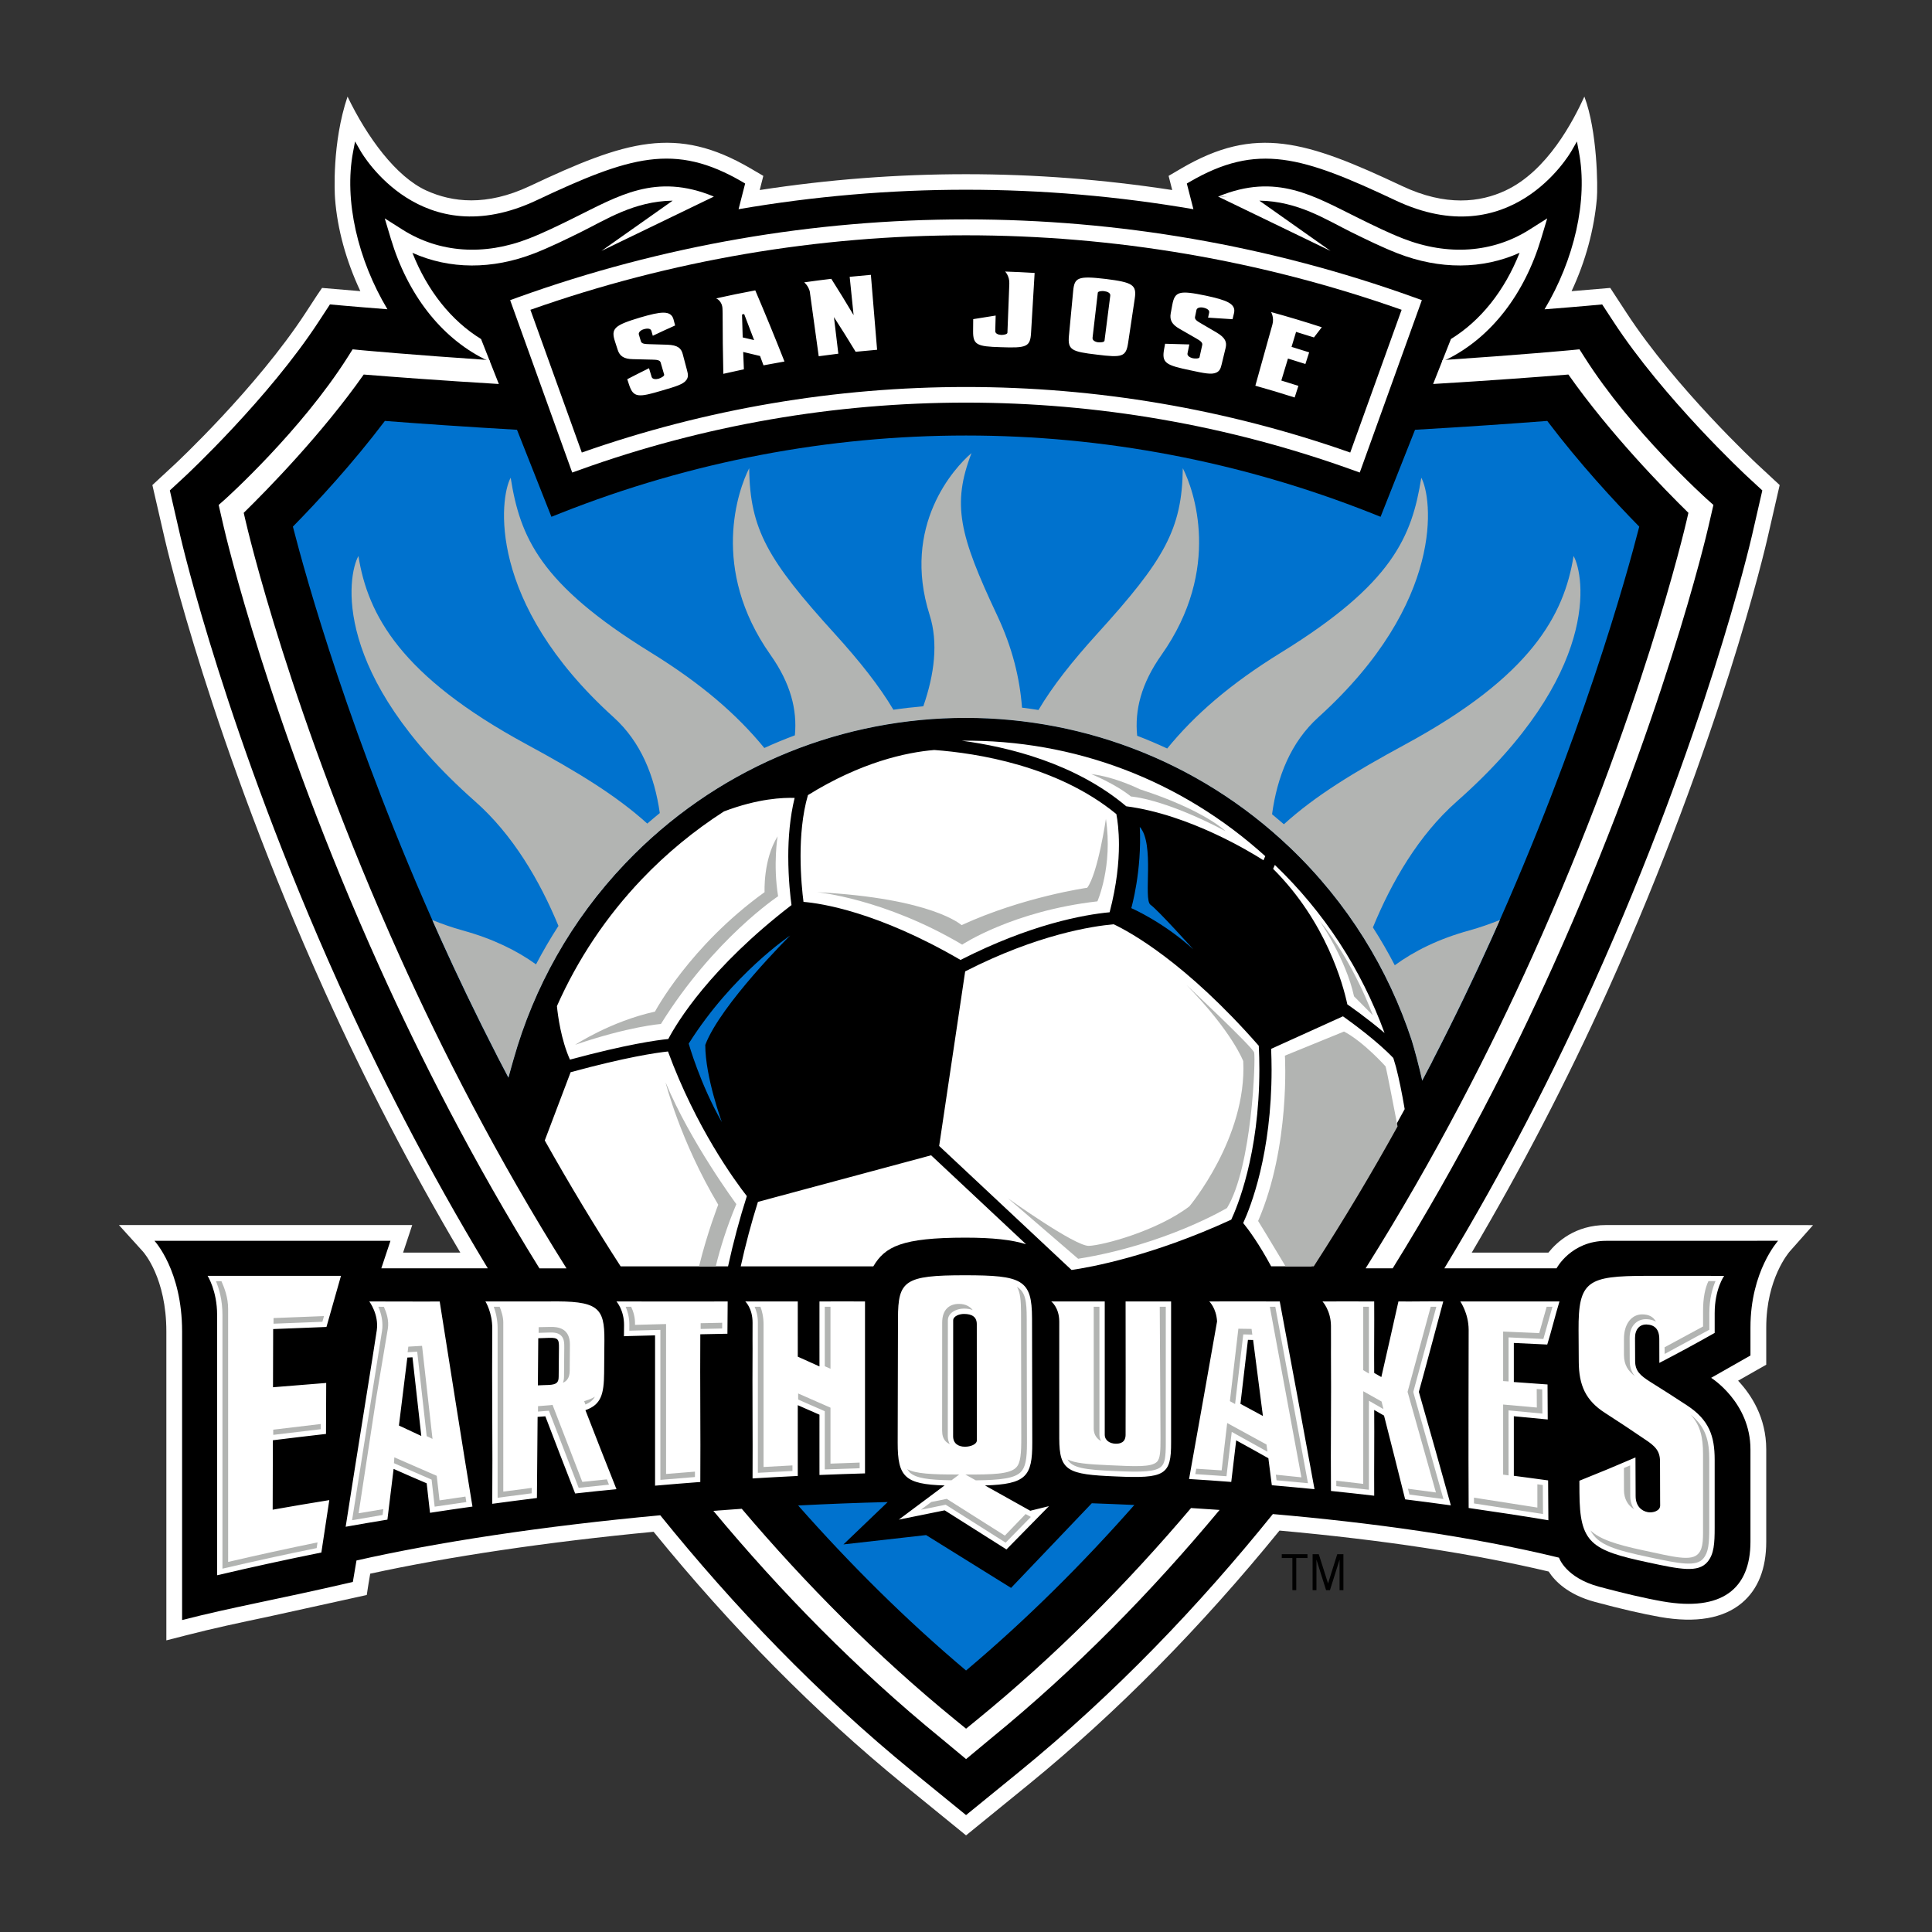 <?xml version="1.0" encoding="utf-8"?>
<!-- Generator: Adobe Illustrator 14.0.0, SVG Export Plug-In . SVG Version: 6.00 Build 43363)  -->
<!DOCTYPE svg PUBLIC "-//W3C//DTD SVG 1.1//EN" "http://www.w3.org/Graphics/SVG/1.1/DTD/svg11.dtd">
<svg version="1.1" id="Layer_1" xmlns="http://www.w3.org/2000/svg" xmlns:xlink="http://www.w3.org/1999/xlink" x="0px" y="0px"
	 width="200px" height="200px" viewBox="0 0 200 200" enable-background="new 0 0 200 200" xml:space="preserve">
<rect x="0" y="0" width="200" height="200" fill="#333333" stroke="none"/>
<path fill="#FFFFFF" d="M155.83,19.733c-2.615,1.22-6.168,1.656-10.678-0.471c-9.998-4.716-15.18-6.313-22.854-1.832l-1.324,0.777
	l0.373,1.466c-14.183-2.187-28.52-2.187-42.702,0l0.374-1.466l-1.327-0.777c-7.672-4.484-12.854-2.884-22.851,1.832
	c-4.513,2.127-8.052,1.662-10.681,0.474c-3.157-1.426-6.152-5.52-8.183-9.736c-1.619,4.796-1.336,10.02-1.293,10.559
	c0.235,3.14,1.146,6.441,2.618,9.581c-1.495-0.125-3.966-0.334-3.966-0.334l-0.553,0.817l-1.138,1.744
	c-5.093,7.805-13.46,15.613-13.545,15.692l-2.326,2.155l1.279,5.559c0.19,0.837,4.839,20.843,16.519,46.759
	c4.245,9.413,8.987,18.512,14.078,27.136c-2.267,0-3.993,0-5.922,0c0.088-0.264,0.944-2.852,0.944-2.852H12.312l2.481,2.74
	c0.097,0.108,2.428,2.74,2.428,8.276v31.978l2.039-0.521c2.855-0.737,5.445-1.285,8.449-1.917l10.258-2.258l0.167-1.078
	c0,0,0.094-0.563,0.19-1.128c8.143-1.776,18.466-3.305,29.337-4.338c8.091,9.938,16.77,18.73,25.82,26.115l6.525,5.313l6.526-5.313
	c9.09-7.414,17.799-16.25,25.922-26.24c10.724,0.968,20.085,2.395,27.864,4.24c0.617,0.959,1.966,2.389,4.791,3.146
	c2.582,0.698,4.979,1.251,6.752,1.562c3.695,0.643,6.543,0.152,8.461-1.459c1.67-1.406,2.519-3.535,2.519-6.336v-9.549
	c0-3.318-1.562-5.675-2.913-7.119c1.043-0.593,2.913-1.656,2.913-1.656v-3.854c0-5.061,2.343-7.766,2.441-7.88l2.405-2.714
	l-3.617-0.01h-17.784c-3.228,0-5.113,1.748-5.993,2.852c-1.061,0-5.003,0-7.936,0c5.09-8.621,9.832-17.72,14.078-27.136
	c11.68-25.917,16.328-45.922,16.521-46.762l1.276-5.556l-2.322-2.155c-0.085-0.08-8.457-7.888-13.545-15.692l-1.672-2.561
	c0,0-2.498,0.21-4.004,0.337c1.473-3.143,2.34-6.447,2.617-9.583c0.108-1.214,0.049-7.008-1.291-10.559
	C162.863,12.513,160.189,17.706,155.83,19.733"/>
<path d="M166.287,128.45c-3.661,0-5.153,2.848-5.153,2.848h-11.616c6.353-10.491,11.457-20.624,15.434-29.438
	c11.591-25.709,16.229-45.616,16.418-46.45l1.064-4.64l-1.634-1.512c-0.086-0.082-8.597-8.018-13.801-15.999l-1.142-1.744
	c0,0-2.135,0.205-5.967,0.505c3.063-5.116,4.512-11.273,3.558-16.288l-0.207-1.086l-0.548,0.958
	c-0.256,0.443-6.324,10.758-18.236,5.137c-9.665-4.558-14.3-6.007-21.33-1.898l-0.268,0.156l0.682,2.658
	c-15.593-2.687-31.492-2.687-47.085,0l0.681-2.658L76.87,18.84c-7.028-4.109-11.665-2.66-21.33,1.898
	c-11.912,5.621-17.981-4.694-18.233-5.137l-0.551-0.958l-0.207,1.086c-0.953,5.014,0.496,11.171,3.557,16.285
	c-3.82-0.298-5.95-0.502-5.95-0.502l-1.141,1.744c-5.204,7.981-13.715,15.917-13.8,15.999l-1.634,1.512l1.066,4.64
	c0.192,0.834,4.83,20.741,16.415,46.452c3.977,8.813,9.085,18.947,15.435,29.438H39.473l0.947-2.848H15.989
	c0,0,2.862,3.041,2.862,9.385c0,6.997,0,29.873,0,29.873c5.298-1.359,9.483-2.047,17.675-3.943l0.377-2.223
	c8.353-1.891,19.294-3.561,31.447-4.68c7.606,9.418,16.293,18.507,26.16,26.558l5.496,4.478l5.496-4.478
	c9.912-8.086,18.635-17.218,26.264-26.683c10.024,0.873,20.453,2.279,29.623,4.513c0,0,0.66,2.065,4.146,3.007
	c2.394,0.645,4.782,1.208,6.608,1.525c6.051,1.052,9.064-1.258,9.064-6.188v-9.549c0-4.878-4.07-7.411-4.07-7.411l4.07-2.313
	c0,0,0-0.641,0-2.905c0-5.829,2.863-8.97,2.863-8.97S174.835,128.45,166.287,128.45"/>
<path fill="#FFFFFF" d="M145.096,32.071c-0.462,1.282-4.875,13.539-5.32,14.776c-25.688-9.047-53.861-9.047-79.548,0
	c-0.445-1.237-4.858-13.494-5.32-14.776C84.022,21.787,115.979,21.787,145.096,32.071z M53.577,30.794l-0.766,0.278l6.424,17.845
	l0.769-0.275c25.791-9.285,54.2-9.285,79.992,0l0.766,0.275l6.428-17.845l-0.77-0.278C116.484,20.017,83.515,20.017,53.577,30.794"
	/>
<path fill="#FFFFFF" d="M73.9,20.349c-6.044-2.502-9.921-0.04-14.518,2.221c-1.521,0.751-3.098,1.528-4.646,2.13
	c-4.629,1.804-9.269,1.475-13.063-0.925l-1.844-1.168l0.627,2.093c1.73,5.763,5.165,10.19,9.666,12.459
	c0.198,0.1,0.399,0.179,0.598,0.27l-0.92-2.332c-3.086-1.9-5.554-4.992-7.107-8.925c3.84,1.725,8.253,1.756,12.64,0.048
	c1.608-0.63,3.22-1.418,4.771-2.184c2.632-1.296,5.514-3.205,9.529-3.264l-7.373,5.204L73.9,20.349"/>
<path fill="#FFFFFF" d="M158.323,23.775c-3.796,2.399-8.433,2.729-13.063,0.925c-1.546-0.602-3.121-1.378-4.646-2.13
	c-4.595-2.261-8.472-4.723-14.515-2.221c0.342-0.034,0.647-0.034,0.94-0.009l-0.94,0.009l11.64,5.626l-7.37-5.204
	c4.014,0.06,6.896,1.968,9.523,3.264c1.558,0.766,3.164,1.554,4.773,2.184c4.385,1.708,8.798,1.676,12.641-0.048
	c-1.557,3.931-4.019,7.02-7.104,8.922l-0.922,2.331c0.199-0.09,0.396-0.167,0.59-0.266c4.507-2.269,7.938-6.696,9.669-12.459
	l0.629-2.093L158.323,23.775"/>
<path fill="#0072CE" d="M160.172,43.574c-3.502,0.27-8.146,0.596-13.688,0.917l-3.567,9.007l-0.946-0.377
	c-27.063-10.715-56.875-10.715-83.938,0l-0.95,0.377l-3.564-9.007c-5.542-0.321-10.174-0.647-13.676-0.917
	c-3.327,4.399-6.96,8.333-9.523,10.942c1.307,5.091,5.979,21.983,15.27,42.602c2.021,4.487,4.379,9.358,7.045,14.44
	c0.221-0.773,0.456-1.676,0.547-1.951c2.085-7.356,5.925-14.33,11.558-20.235c18.511-19.413,49.363-20.148,68.777-1.642
	c5.998,5.718,10.207,12.618,12.625,19.993c0.271,0.873,0.758,2.685,1.082,4.143c2.729-5.196,5.14-10.17,7.201-14.745
	c9.292-20.619,13.965-37.511,15.271-42.602C167.132,51.906,163.499,47.976,160.172,43.574z M104.664,164.379
	c0,0-8.56-5.326-8.795-5.468c-0.272,0.026-8.554,0.966-8.554,0.966l4.577-4.384c-3.117,0.073-6.208,0.198-9.268,0.354
	c5.297,5.997,11.077,11.77,17.382,17.084c6.321-5.328,12.116-11.117,17.422-17.136c-1.5-0.067-2.978-0.13-4.406-0.179
	L104.664,164.379"/>
<path d="M90.518,131.298c1.186-2.075,2.91-2.972,9.421-2.972c6.512,0,8.125,1.137,9.356,2.972h26.577
	c4.286-6.618,8.153-12.848,11.43-19.073c-0.317-1.502-0.864-3.556-1.159-4.502c-2.42-7.375-6.629-14.272-12.627-19.993
	c-19.412-18.506-50.268-17.771-68.778,1.642c-5.633,5.908-9.473,12.878-11.558,20.235c-0.113,0.35-0.454,1.668-0.709,2.504
	c3.324,6.346,7.289,12.424,11.665,19.188L90.518,131.298"/>
<path fill="#0072CE" d="M81.791,96.848c0,0-5.968,4-10.497,11.186c0,0,1.177,4.184,3.432,8.123c0,0-1.718-4.66-1.716-7.989
	C74.587,103.998,81.791,96.848,81.791,96.848"/>
<path fill="#0072CE" d="M117.99,85.603c0.234,4.563-0.879,8.406-0.879,8.406s3.283,1.418,6.421,4.268c0,0-3.653-4.07-4.433-4.617
	C118.322,93.112,119.566,87.364,117.99,85.603"/>
<path fill="#B2B4B2" d="M144.387,99.922c-0.695-1.336-1.445-2.641-2.264-3.914c1.938-4.728,4.738-9.561,8.689-13.046
	c14.944-13.199,13.211-23.381,12.084-25.406c-0.978,6.126-4.403,12.439-17.371,19.476c-5.396,2.927-9.332,5.32-12.616,8.295
	c-0.406-0.352-0.813-0.698-1.226-1.038c0.524-3.849,1.922-7.442,4.801-10.045c13.199-11.934,11.773-22.76,10.647-24.788
	c-0.973,6.129-2.994,10.993-14.507,18.092c-5.27,3.247-8.943,6.443-11.796,9.938c-1.021-0.474-2.062-0.919-3.11-1.319
	c-0.262-2.632,0.402-5.377,2.516-8.367c6.304-8.928,3.328-17.141,2.209-19.328c-0.068,6.324-1.938,9.515-8.836,17.11
	c-2.643,2.91-4.655,5.468-6.104,7.916c-0.563-0.085-1.132-0.173-1.705-0.241c-0.231-3.038-0.985-6.188-2.583-9.578
	c-3.911-8.31-4.683-11.472-2.646-16.773c-1.784,1.515-7.266,7.516-4.333,16.759c0.91,2.867,0.493,6.14-0.655,9.45
	c-1.041,0.09-2.076,0.207-3.097,0.357c-1.447-2.439-3.463-4.992-6.093-7.89c-6.899-7.596-8.767-10.786-8.834-17.11
	c-1.12,2.187-4.096,10.4,2.209,19.328c2.099,2.973,2.769,5.704,2.519,8.322c-1.072,0.402-2.127,0.836-3.162,1.31
	c-2.842-3.475-6.512-6.651-11.75-9.884C55.86,60.449,53.838,55.585,52.865,49.456c-1.126,2.028-2.55,12.854,10.649,24.788
	c2.851,2.575,4.246,6.12,4.788,9.924c-0.44,0.357-0.868,0.72-1.294,1.089c-3.267-2.941-7.184-5.324-12.535-8.225
	c-12.97-7.037-16.396-13.35-17.369-19.476c-1.129,2.025-2.864,12.207,12.082,25.406c3.905,3.446,6.693,8.208,8.625,12.888
	c-0.834,1.287-1.605,2.617-2.323,3.979c-1.982-1.424-4.464-2.652-7.589-3.511c-1.129-0.312-2.161-0.681-3.143-1.075
	c0.272,0.621,0.55,1.245,0.834,1.875c1.729,3.834,3.695,7.942,5.893,12.231l-0.002,0.006c0.224,0.438,0.468,0.889,0.697,1.33
	c0.15,0.289,0.307,0.584,0.457,0.873c0.221-0.773,0.456-1.676,0.547-1.951c2.085-7.356,5.925-14.33,11.558-20.235
	c18.511-19.413,49.368-20.148,68.78-1.642c5.998,5.718,10.207,12.618,12.627,19.993c0.271,0.873,0.76,2.688,1.08,4.146
	c0.125-0.235,0.244-0.474,0.367-0.703c0.223-0.42,0.453-0.854,0.672-1.271l-0.006-0.015c2.311-4.476,4.367-8.771,6.168-12.763
	c0.284-0.632,0.564-1.259,0.842-1.883c-0.99,0.397-2.027,0.769-3.164,1.083C148.91,97.196,146.393,98.458,144.387,99.922"/>
<path fill="#FFFFFF" d="M101.118,178.046c0,0-0.751,0.615-1.111,0.907c-0.363-0.297-1.117-0.91-1.117-0.91
	c-8.183-6.676-15.53-14.104-22.104-21.854c-0.987,0.066-1.963,0.141-2.938,0.213c6.954,8.354,14.79,16.382,23.585,23.558l2.575,2.14
	l2.575-2.14c8.829-7.203,16.692-15.267,23.67-23.653c-0.995-0.07-1.979-0.136-2.958-0.195
	C116.703,163.889,109.332,171.348,101.118,178.046z M176.695,51.668c-0.076-0.071-7.803-7.011-12.678-14.706l-0.511-0.8
	l-0.938,0.091c-0.121,0.011-5.121,0.479-13.232,1.023l-0.979,2.474c6.082-0.366,10.881-0.726,14.002-0.979
	c4.32,6.146,9.929,11.872,12.425,14.317c-0.05,0.21-0.177,0.763-0.177,0.763c-0.188,0.808-4.646,20.012-15.98,45.16
	c-4.328,9.597-10.029,20.798-17.258,32.286h2.802c6.896-11.113,12.374-21.915,16.563-31.217
	c11.396-25.279,15.942-44.777,16.127-45.591l0.512-2.218L176.695,51.668z M25.408,53.857c0,0-0.073-0.314-0.179-0.768
	c2.493-2.442,8.101-8.171,12.423-14.317c3.122,0.252,7.915,0.613,13.987,0.979l-0.979-2.474c-8.103-0.547-13.1-1.012-13.216-1.023
	l-0.941-0.091l-0.505,0.8c-4.879,7.694-12.604,14.635-12.681,14.706l-0.681,0.604l0.511,2.218
	c0.187,0.814,4.733,20.312,16.129,45.591c4.191,9.302,9.671,20.104,16.565,31.217h2.802c-7.226-11.488-12.932-22.691-17.257-32.286
	C30.052,73.864,25.593,54.66,25.408,53.857"/>
<path fill="#FFFFFF" d="M136.018,34.932c0.271-0.352,0.541-0.703,0.813-1.055c-1.741-0.567-3.491-1.092-5.25-1.574
	c0,0,0.344,0.567,0.134,1.313c-0.21,0.746-0.369,1.313-0.369,1.313c-0.465,1.664-0.931,3.332-1.393,5
	c1.361,0.38,2.72,0.786,4.07,1.219c0.129-0.403,0.258-0.802,0.386-1.205c-0.587-0.187-1.177-0.372-1.767-0.55
	c0.229-0.757,0.459-1.517,0.688-2.277c0.602,0.184,1.203,0.371,1.804,0.564c0.132-0.403,0.259-0.802,0.39-1.205
	c-0.604-0.195-1.217-0.383-1.824-0.567c0.152-0.519,0.312-1.035,0.468-1.551C134.783,34.544,135.4,34.736,136.018,34.932z
	 M114.338,35.275c-0.021,0.15-0.411,0.19-0.661,0.159c-0.31-0.04-0.608-0.198-0.577-0.468c0.184-1.551,0.358-3.108,0.543-4.662
	c0.021-0.154,0.408-0.196,0.637-0.168c0.371,0.045,0.691,0.193,0.654,0.471C114.736,32.162,114.536,33.718,114.338,35.275z
	 M114.466,28.877c-2.907-0.343-3.241-0.142-3.372,1.254c-0.148,1.543-0.293,3.085-0.438,4.628c-0.138,1.466,0.28,1.645,2.866,1.948
	c2.648,0.335,3.043,0.23,3.259-1.2c0.229-1.531,0.462-3.065,0.688-4.597C117.686,29.484,117.254,29.229,114.466,28.877z
	 M104.484,29.359c-0.027,0.774-0.051,1.364-0.051,1.364c-0.051,1.24-0.097,2.479-0.145,3.719c-0.006,0.164-0.395,0.235-0.641,0.229
	c-0.297-0.011-0.629-0.133-0.618-0.406c0.014-0.53,0.026-1.063,0.042-1.599c-0.776,0.119-1.557,0.241-2.325,0.371
	c-0.003,0.414-0.006,0.829-0.011,1.239c-0.01,1.416,0.379,1.597,2.869,1.665c2.664,0.099,3.043-0.034,3.129-1.463
	c0.125-2.076,0.25-4.149,0.371-6.223c-1.019-0.063-2.033-0.11-3.055-0.145C104.057,28.111,104.518,28.585,104.484,29.359z
	 M88.365,32.624c-0.749-1.262-1.521-2.516-2.31-3.761c-0.936,0.111-1.871,0.232-2.805,0.366c0,0,0.403,0.315,0.573,0.916
	c0.309,2.247,0.621,4.49,0.93,6.733c0.676-0.094,1.354-0.179,2.031-0.264c-0.153-1.262-0.304-2.524-0.454-3.787
	c0.769,1.188,1.518,2.385,2.246,3.588c0.74-0.077,1.48-0.145,2.221-0.207c-0.215-2.587-0.428-5.17-0.644-7.757
	c-0.731,0.063-1.463,0.128-2.195,0.204C88.096,29.978,88.229,31.299,88.365,32.624z M76.884,34.93
	c-0.025-0.792-0.048-1.583-0.07-2.374l0.221-0.045c0.347,0.896,0.689,1.795,1.03,2.694C77.673,35.111,77.278,35.021,76.884,34.93z
	 M74.133,30.888c0,0,0.642,0.238,0.661,1.114c0.006,0.156,0.006,0.307,0.012,0.448c0,2.087,0.025,4.169,0.073,6.248
	c0.706-0.162,1.418-0.32,2.127-0.468c-0.025-0.599-0.048-1.197-0.071-1.795c0.585,0.133,1.166,0.275,1.745,0.417
	c0.119,0.323,0.24,0.646,0.357,0.967c0.723-0.139,1.446-0.269,2.172-0.395c-0.97-2.464-1.979-4.92-3.023-7.365
	C76.83,30.313,75.48,30.587,74.133,30.888z M124.834,30.607c-2.742-0.57-3.219-0.454-3.477,0.944
	c-0.058,0.297-0.108,0.598-0.166,0.894c-0.118,0.661,0.104,1.14,0.926,1.602c0.566,0.318,1.126,0.644,1.682,0.967
	c0.436,0.25,0.715,0.431,0.655,0.703c-0.095,0.423-0.185,0.848-0.28,1.271c-0.031,0.142-0.457,0.147-0.688,0.1
	c-0.288-0.065-0.612-0.25-0.555-0.511c0.062-0.306,0.123-0.612,0.188-0.921c-0.842-0.031-1.674-0.054-2.508-0.071
	c-0.036,0.19-0.07,0.38-0.104,0.567c-0.264,1.441,0.199,1.654,2.729,2.184c1.394,0.301,2.195,0.471,2.687,0.232
	c0.345-0.165,0.44-0.434,0.536-0.826c0.141-0.576,0.275-1.151,0.417-1.724c0.142-0.596-0.011-1.052-0.94-1.6
	c-0.514-0.306-1.033-0.607-1.552-0.908c-0.429-0.247-0.731-0.425-0.676-0.7c0.052-0.238,0.101-0.479,0.149-0.72
	c0.047-0.236,0.39-0.313,0.713-0.242c0.371,0.077,0.658,0.255,0.602,0.52c-0.04,0.173-0.076,0.343-0.113,0.513
	c0.842,0.048,1.688,0.103,2.535,0.164c0.049-0.204,0.1-0.411,0.147-0.615C127.988,31.427,126.943,31.064,124.834,30.607z
	 M66.291,32.862c-2.699,0.809-3.068,1.14-2.626,2.493c0.094,0.286,0.188,0.576,0.28,0.865c0.207,0.639,0.636,0.95,1.586,0.961
	c0.652,0.012,1.302,0.025,1.948,0.048c0.505,0.011,0.84,0.037,0.913,0.303c0.122,0.417,0.244,0.834,0.363,1.254
	c0.04,0.139-0.338,0.346-0.564,0.414c-0.283,0.083-0.658,0.074-0.734-0.184c-0.088-0.298-0.179-0.598-0.272-0.899
	c-0.755,0.372-1.506,0.751-2.252,1.138c0.06,0.184,0.116,0.366,0.179,0.547c0.451,1.393,0.967,1.358,3.457,0.616
	c1.373-0.403,2.164-0.632,2.479-1.075c0.227-0.309,0.184-0.595,0.079-0.987c-0.15-0.57-0.304-1.14-0.454-1.71
	c-0.158-0.596-0.508-0.922-1.594-0.962c-0.599-0.02-1.197-0.04-1.801-0.053c-0.496-0.015-0.849-0.026-0.931-0.292
	c-0.07-0.235-0.142-0.471-0.213-0.706c-0.067-0.23,0.199-0.462,0.514-0.553c0.366-0.107,0.706-0.088,0.783,0.17
	c0.048,0.17,0.094,0.338,0.145,0.508c0.766-0.366,1.537-0.72,2.312-1.066c-0.055-0.204-0.108-0.408-0.162-0.613
	C69.465,32.076,68.373,32.255,66.291,32.862"/>
<path fill="#FFFFFF" d="M99.896,149.764c-0.706,0-1.229-0.343-1.229-1.086l0.006-11.6c0-0.156,0-0.21,0-0.395
	c0-0.428,0.621-0.664,1.115-0.664c0.812,0,1.329,0.289,1.329,1.059c0.003,3.867,0.003,7.732,0.006,11.6c0,0.238,0,0.369,0,0.426
	C101.124,149.525,100.461,149.764,99.896,149.764z M101.964,153.773c4.257-0.133,4.906-0.933,4.897-4.424
	c-0.008-4.293-0.02-8.586-0.025-12.877c-0.008-4.009-0.998-4.457-6.974-4.457c-6.226,0-6.895,0.555-6.903,4.457
	c-0.011,4.295-0.02,8.588-0.031,12.879c-0.005,3.537,0.743,4.297,4.854,4.422l-4.74,3.539l4.751-0.963l6.396,4.047l4.401-4.48
	l-1.938,0.477L101.964,153.773z M149.406,134.725c-1.547-0.029-3.094,0.022-4.641,0c-0.586,2.604-1.177,5.267-1.767,7.818
	l-0.008,0.006c-0.255-0.146-0.48-0.279-0.734-0.423c-0.021-2.453,0.021-4.949,0-7.401c-0.705-0.012-5.083,0.002-5.354,0
	c0,0,0.861,0.918,0.879,2.515c0.011,1.592,0,2.803,0,2.803c0.039,4.771-0.04,9.535,0,14.3c1.488,0.156,2.986,0.317,4.476,0.493
	c-0.021-2.958,0.025-5.919,0-8.877c0.334,0.192,0.683,0.386,1.017,0.582c0.729,2.856,1.461,5.745,2.188,8.672
	c1.577,0.196,3.15,0.401,4.729,0.621c-1.104-3.99-2.211-7.904-3.313-11.75C147.719,141.057,148.563,137.835,149.406,134.725z
	 M33.795,137.367c0.502-1.768,1.004-3.563,1.503-5.292c-3.31,0.003-13.477,0-13.806,0c0,0.003,0.983,1.54,0.983,4.042
	c0,0.306,0.003,19.443,0,26.953c3.591-0.846,7.182-1.627,10.792-2.354c0.272-1.817,0.55-3.627,0.822-5.425
	c-1.957,0.313-3.911,0.646-5.862,0.992c0.006-2.399,0.015-4.793,0.02-7.188c1.832-0.229,3.665-0.444,5.5-0.655
	c0.005-1.758,0.014-3.521,0.022-5.277c-1.835,0.145-3.67,0.29-5.508,0.445l0.017-6.023
	C30.119,137.506,31.957,137.436,33.795,137.367z M84.831,141.223v0.229c-0.746-0.337-1.5-0.677-2.246-1.011
	c0.011-1.976-0.012-3.742,0-5.717c-0.774,0.004-5.165-0.004-5.435,0c0,0,0.763,0.707,0.755,2.205c-0.009,1.5,0,2.646,0,2.646
	c-0.031,4.487,0.025,8.979,0,13.471c1.563-0.093,3.114-0.178,4.68-0.255c0.011-2.439-0.015-4.884,0-7.328
	c0.746,0.328,1.497,0.657,2.246,0.986c-0.012,2.08,0.009,4.16,0,6.24c1.574-0.065,3.137-0.116,4.714-0.164v-17.801
	c-1.568,0.004-3.148-0.011-4.714,0C84.819,136.962,84.84,138.986,84.831,141.223z M116.521,134.725c0.02,4.693,0,13.065,0,13.797
	c0,0.814-0.573,0.941-1.043,0.931c-0.563-0.021-1.112-0.312-1.115-0.938v-13.789c-0.783-0.006-5.271,0-5.539,0
	c0,0,0.828,0.618,0.83,2.078c0.004,1.449-0.008,8.926,0,12.104c0.012,3.378,0.856,3.729,5.838,3.932
	c5.1,0.231,5.757-0.131,5.74-3.522v-14.592C119.664,134.713,118.087,134.732,116.521,134.725z M128.41,145.325
	c0.262-2.203,0.52-4.41,0.777-6.625c0.179,0.006,0.354,0.009,0.535,0.012c0.338,2.614,0.676,5.238,1.014,7.87
	C129.962,146.162,129.188,145.739,128.41,145.325z M125.182,134.725c0,0,0.73,0.676,0.808,2.07
	c-0.964,5.484-1.933,10.926-2.899,16.311c1.455,0.091,2.913,0.189,4.368,0.303c0.17-1.432,0.34-2.867,0.511-4.305
	c1.108,0.606,2.223,1.225,3.332,1.852c0.122,0.936,0.238,1.855,0.357,2.794c1.475,0.128,2.943,0.267,4.418,0.408
	c-1.202-6.604-2.399-13.021-3.598-19.433C131.098,134.707,125.182,134.725,125.182,134.725z M170.436,132.075
	c-6.088,0.009-7.056,0.505-7.024,5.627c0.006,1.089,0.012,2.181,0.021,3.271c0.014,2.41,0.703,4.004,2.719,5.291
	c1.379,0.887,2.754,1.799,4.129,2.737c1.076,0.703,1.561,1.211,1.563,2.274c0.005,1.342,0.009,2.687,0.011,4.024
	c0.004,0.298,0.004,0.479,0.004,0.554c0,0.547-0.732,0.779-1.268,0.688c-0.681-0.122-1.271-0.655-1.271-1.664l-0.017-4.002
	c-1.934,0.836-3.868,1.639-5.806,2.41c0.003,0.408,0.003,0.82,0.006,1.229c0.025,5.232,1.186,5.965,7.141,7.234
	c3.279,0.707,5.156,1.09,6.118-0.064c0.675-0.8,0.74-1.929,0.74-3.531v-1.254c0-1.928,0-3.857,0-5.791
	c0-2.434-0.569-4.123-2.864-5.623c-1.268-0.834-2.533-1.646-3.807-2.438c-1.041-0.663-1.563-1.126-1.563-2.166
	c-0.006-0.792-0.008-1.583-0.011-2.377c-0.003-0.896,0.479-1.415,1.199-1.393c0.819,0.029,1.313,0.479,1.313,1.512
	c0.002,0.82,0.002,1.645,0.006,2.464c1.906-0.987,3.816-2.021,5.728-3.104c0,0,0-1.379,0-2.043c0-2.5,0.979-3.859,0.979-3.862
	C176.168,132.075,170.824,132.075,170.436,132.075z M41.297,147.57c0.286-2.355,0.578-4.707,0.87-7.035
	c0.179-0.012,0.354-0.02,0.533-0.028c0.307,2.731,0.607,5.442,0.913,8.144C42.84,148.295,42.067,147.936,41.297,147.57z
	 M38.228,134.725c0,0,1.007,1.332,0.777,2.978c-0.232,1.642-2.152,13.418-3.222,20.347c1.438-0.256,2.878-0.505,4.322-0.74
	c0.213-1.768,0.426-3.506,0.641-5.25c1.138,0.508,2.28,1.004,3.424,1.491c0.113,1.015,0.229,2.04,0.343,3.054
	c1.466-0.229,2.93-0.44,4.396-0.646c-1.128-6.848-2.257-14.085-3.392-21.229C44.142,134.749,38.628,134.716,38.228,134.725z
	 M57.859,139.789c-0.006,0.729-0.012,1.458-0.02,2.188c-0.003,0.24-0.003,0.441-0.006,0.541c-0.003,0.594-0.21,0.803-1.001,0.851
	c-0.147,0.009-0.976,0.028-1.151,0.043l0.039-4.878c0.147-0.012,0.979-0.037,1.123-0.04c0.996-0.034,1.024,0.216,1.019,1.053
	L57.859,139.789z M62.539,142.109c0.009-1.114,0.02-2.231,0.028-3.353c0.028-3.469-0.698-4.104-5.769-4.032
	c-1.132,0.014-6.279-0.009-6.549,0c0.003,0,0.724,1.146,0.709,2.824c-0.048,6.041,0.051,12.084,0,18.125
	c1.565-0.209,3.058-0.408,4.623-0.601c0.025-2.802,0.049-5.599,0.071-8.396c0.267-0.021,0.535-0.041,0.802-0.062
	c1.03,2.698,2.06,5.37,3.086,7.991c1.427-0.158,2.851-0.312,4.277-0.447c-1.072-2.684-2.145-5.417-3.214-8.178
	C62.216,145.416,62.52,144.357,62.539,142.109z M160.172,139.186c0.42-1.348,0.844-3.092,1.264-4.461c0,0-9.998,0.006-10.268,0
	c0,0,0.854,1.209,0.867,2.924c0.006,0.684-0.042,13.041,0,18.457c2.723,0.395,5.539,0.813,8.253,1.271
	c-0.011-1.378-0.017-2.751-0.028-4.126c-1.162-0.165-2.379-0.32-3.548-0.477c-0.014-2.057,0.015-4.107,0-6.166
	c1.169,0.107,2.343,0.225,3.509,0.336c-0.006-1.209-0.015-2.418-0.02-3.625c-1.169-0.088-2.32-0.17-3.489-0.252v-4.045
	C157.881,139.075,159.004,139.126,160.172,139.186z M63.813,134.725c0,0,0.8,0.891,0.788,2.455
	c-0.014,1.574-0.011,1.146-0.011,1.146c0.185-0.008,0.371-0.014,0.556-0.02c0.908-0.021,1.758-0.046,2.666-0.07v15.561
	c1.563-0.136,3.12-0.264,4.683-0.383c0.036-5.1-0.037-10.188,0-15.29c0.919-0.019,1.892-0.036,2.808-0.056l0.025-3.344
	C72.709,134.747,64.093,134.719,63.813,134.725"/>
<path fill="#B2B4B2" d="M104.021,158.967c-0.666-0.422-6.015-3.806-6.015-3.806l-1.599,0.323c-0.36,0.27-0.721,0.539-1.075,0.803
	c1.174-0.235,2.563-0.52,2.563-0.52l6.208,3.928l2.61-2.662c0,0-0.21-0.116-0.541-0.301
	C105.217,157.723,104.32,158.661,104.021,158.967"/>
<path fill="#B2B4B2" d="M68.951,137.063l-3.216,0.086c0.034-0.777-0.188-1.43-0.399-1.875c-0.301,0-0.505,0-0.565,0
	c0.199,0.468,0.381,1.086,0.381,1.867c0,0.016-0.003,0.332-0.006,0.614l3.216-0.088c0,0,0,14.425,0,15.53
	c0.8-0.065,2.888-0.238,3.579-0.295v-0.558c-0.913,0.072-2.354,0.191-2.989,0.24C68.951,151.484,68.951,137.063,68.951,137.063z
	 M60.281,153.404l-3.083-7.975l-0.192,0.032l-1.311,0.104c0,0,0,0.219-0.003,0.562l0.721-0.058l0.411-0.027
	c0,0,2.808,7.271,3.08,7.979c0.559-0.057,2.255-0.235,3.137-0.33c-0.048-0.115-0.125-0.314-0.216-0.549L60.281,153.404z
	 M52.1,136.898c0-0.578-0.199-1.188-0.377-1.625c-0.313,0-0.539,0-0.61,0c0.204,0.554,0.4,1.321,0.4,2.229v17.545
	c0.822-0.104,2.87-0.375,3.524-0.46c0-0.091,0.003-0.289,0.003-0.561c-0.888,0.113-2.288,0.3-2.94,0.385V136.898z M72.53,137.574
	c0.681-0.018,1.759-0.037,2.227-0.049c0-0.17,0.003-0.377,0.003-0.592c-0.898,0.02-2.229,0.045-2.229,0.045
	S72.53,137.197,72.53,137.574z M85.971,151.514c0-0.766,0-5.793,0-5.793l-3.346-1.47c0,0,0,0.237,0,0.629l2.425,1.063l0.331,0.146
	c0,0,0,5.267,0,6.027c0.771-0.025,2.885-0.101,3.61-0.125v-0.584C88.056,151.438,86.587,151.491,85.971,151.514z M45.5,155.318
	c-0.08-0.69-0.29-2.543-0.29-2.543l-4.387-1.911l-0.034,0.517l-0.012,0.085l3.902,1.704c0,0,0.238,2.109,0.317,2.801
	c0.735-0.109,2.556-0.375,3.279-0.479c-0.015-0.092-0.043-0.289-0.091-0.567C47.307,155.055,46.062,155.236,45.5,155.318z
	 M79.043,137.135c0-0.824-0.156-1.432-0.324-1.859h-0.601c0.179,0.41,0.337,0.935,0.337,1.627v15.562
	c0.78-0.04,2.868-0.151,3.579-0.19v-0.576c-0.924,0.052-2.368,0.132-2.991,0.164V137.135L79.043,137.135z M28.315,137.029
	c1.33-0.055,4.518-0.176,5.06-0.198c0.049-0.176,0.113-0.394,0.165-0.59c-1.39,0.054-5.222,0.204-5.222,0.204L28.315,137.029z
	 M58.083,138.261c0.335,0.329,0.332,0.794,0.33,1.288l-0.004,0.246v-0.003l-0.022,2.731c-0.003,0.252-0.048,0.451-0.113,0.623
	c0.403-0.172,0.695-0.521,0.7-1.23c0,0,0.023-2.163,0.023-2.729c0-1.67-1.194-1.849-2.048-1.824l-1.186,0.025l-0.006,0.588
	l1.069-0.033C57.363,137.923,57.782,137.971,58.083,138.261z M85.971,135.273c-0.243,0-0.456,0-0.59,0v6.158l0.59,0.264V135.273z
	 M61.583,144.588c-0.167,0.105-0.352,0.199-0.572,0.275l-0.539,0.188l0.133,0.342C61.056,145.203,61.37,144.965,61.583,144.588z
	 M39.161,135.273c0.221,0.502,0.428,1.16,0.428,1.93c0,0.184-0.011,0.377-0.042,0.572l-1.181,7.459c0,0-1.71,10.797-1.92,12.139
	c0.917-0.159,2.624-0.454,3.16-0.544c0.014-0.116,0.042-0.332,0.076-0.606l-2.558,0.428l1.835-12.021c0,0,0.98-5.831,1.188-7.076
	c0.142-0.872-0.145-1.688-0.405-2.271C39.569,135.277,39.365,135.277,39.161,135.273z M44.161,148.587l0.009,0.082l0.604,0.287
	l-1.083-9.636l-1.421,0.084l-0.074,0.578l0.993-0.058L44.161,148.587z M28.287,148.488v0.048c1.282-0.153,4.277-0.509,4.912-0.584
	c0-0.122,0-0.318,0-0.539c-1.503,0.183-4.915,0.587-4.915,0.587L28.287,148.488z M23.616,135.51c0-1.203-0.378-2.164-0.692-2.882
	h-0.566c0.306,0.743,0.669,1.909,0.669,3.489c0,0,0,24.972,0,26.271c3.256-0.761,6.529-1.479,9.754-2.13
	c0.017-0.114,0.048-0.323,0.087-0.59c-3.063,0.624-6.165,1.306-9.251,2.021C23.616,160.395,23.616,135.51,23.616,135.51"/>
<path fill="#B2B4B2" d="M146.307,144.078l1.647-6.072c0,0,0.496-1.85,0.735-2.73h-0.582c-0.588,2.168-2.396,8.806-2.396,8.806
	s2.541,9.024,2.936,10.417c-0.806-0.104-2.117-0.281-2.894-0.387c0.074,0.301,0.128,0.517,0.147,0.602
	c0.517,0.068,2.505,0.332,3.525,0.465c-0.392-1.395-3.086-10.941-3.086-10.941L146.307,144.078z M120.057,135.273
	c0.014,2.806,0.078,13.523,0.078,13.561c0,1.372-0.017,2.148-0.377,2.501c-0.582,0.56-2.224,0.468-4.89,0.347
	c-2.326-0.094-3.628-0.225-4.362-0.602c0.479,0.87,1.729,1.074,5.01,1.208c2.668,0.122,4.129,0.08,4.707-0.479
	c0.363-0.349,0.459-0.994,0.459-2.367c0-0.043,0.006-13.152,0-14.166h-0.625V135.273z M131.451,135.273
	c0.576,3.101,3.055,16.484,3.27,17.66c-0.687-0.064-1.869-0.191-2.646-0.273c0.03,0.255,0.06,0.462,0.071,0.578
	c0.586,0.054,2.359,0.219,3.256,0.303c-0.239-1.293-3.229-17.441-3.383-18.268H131.451z M127.038,147.309
	c0,0-0.494,4.233-0.573,4.903c-0.516-0.034-1.729-0.11-2.629-0.171c-0.048,0.268-0.082,0.463-0.1,0.557
	c0.783,0.055,2.547,0.174,3.23,0.221c0.076-0.666,0.448-3.777,0.448-3.777l0.096-0.814l3.693,2.051
	c-0.056-0.428-0.097-0.744-0.097-0.744L127.038,147.309z M141.125,144.021c0,0-0.003,8.674-0.003,9.588
	c-0.612-0.064-1.914-0.221-2.788-0.325v0.562c0.661,0.074,2.578,0.284,3.375,0.372c0-0.919,0-8.256,0-8.256l0.006-0.956l1.5,0.865
	c-0.119-0.485-0.195-0.786-0.195-0.786L141.125,144.021z M176.854,132.628c-0.338,0.692-0.554,1.729-0.554,3.075v1.613
	c-0.364,0.197-2.616,1.414-3.983,2.154c0.002,0.327,0.008,0.641,0.008,0.69c1.111-0.604,4.191-2.272,4.626-2.509v-1.723
	c0-1.527,0.337-2.604,0.638-3.308h-0.73v0.004h-0.004V132.628z M159.148,153.652c0,0.726-0.006,1.787,0,2.41
	c-0.875-0.133-4.896-0.766-6.563-1.026v0.599c0.771,0.119,6.114,0.938,7.146,1.096c-0.004-0.791-0.02-2.385-0.021-3.002
	C159.582,153.712,159.381,153.684,159.148,153.652z M175.021,146.451c1.035,1.141,1.273,2.416,1.276,4.05v7.046
	c0,1.658,0.063,2.635-0.456,3.255c-0.729,0.878-2.572,0.366-5.738-0.313c-2.828-0.604-4.488-1.144-5.457-2.058
	c0.775,1.498,2.479,2.008,6.104,2.778c3.165,0.683,4.853,0.995,5.582,0.118c0.521-0.618,0.615-1.518,0.61-3.178v-7.045
	C176.948,149.18,176.607,147.747,175.021,146.451z M159.339,138.006l-3.735-0.165v5.128c0,0,0.227,0.018,0.562,0.039v-4.563
	l3.604,0.166c0.15-0.547,0.758-2.688,0.939-3.338h-0.598C159.854,136.176,159.46,137.58,159.339,138.006z M99.261,134.979
	c-0.933,0-1.727,0.537-1.727,1.938l-0.006,11.157c0,0.463,0.097,0.857,0.383,1.148c0.116,0.114,0.261,0.207,0.411,0.278
	c-0.131-0.237-0.207-0.513-0.207-0.825l0.009-11.992c0-0.765,0.848-1.219,1.665-1.219c0.377,0,0.666,0.063,0.906,0.153
	C100.43,135.273,99.981,134.979,99.261,134.979z M156.162,146.003c0,0,2.674,0.253,3.505,0.332c-0.003-0.7-0.015-1.899-0.017-2.507
	c-0.131-0.01-0.332-0.023-0.57-0.04c0.003,0.621,0.009,1.403,0.012,1.92c-0.83-0.082-3.488-0.312-3.488-0.312v7.256
	c0,0,0.227,0.033,0.562,0.078L156.162,146.003L156.162,146.003z M141.709,135.273c-0.143,0-0.346,0-0.587,0c0,1.805,0,6.563,0,6.563
	l0.587,0.354V135.273z M169.23,142.45c-0.32-0.403-0.519-0.892-0.521-1.569l-0.009-2.379c-0.005-0.624,0.188-1.145,0.554-1.497
	c0.313-0.307,0.736-0.46,1.219-0.442c0.369,0.017,0.688,0.104,0.95,0.256c-0.261-0.494-0.728-0.756-1.43-0.756
	c-1.021,0-1.882,0.894-1.882,2.537v1.676C168.122,141.324,168.559,141.928,169.23,142.45z M169.163,156.23
	c-0.253-0.369-0.397-0.826-0.399-1.354c0,0-0.01-2.143-0.012-3.179c-0.171,0.067-0.395,0.163-0.645,0.271
	c0,1.053,0.006,2.305,0.006,2.305C168.119,155.152,168.518,155.857,169.163,156.23z M93.906,152.084l0.238,0.314
	c0.618,0.621,1.951,0.806,4.356,0.84l0.8-0.6h-0.054C96.437,152.648,94.791,152.559,93.906,152.084z M128.703,138.136l0.936,0.022
	l-0.078-0.59l-1.365-0.02l-0.879,7.499l0.539,0.3L128.703,138.136z M105.271,133.209c0.354,0.585,0.42,1.434,0.426,2.661
	l0.025,12.876c0.006,1.74-0.063,2.705-0.537,3.179c-0.683,0.685-2.422,0.722-5.251,0.716l1.078,0.604
	c2.549-0.028,4.01-0.207,4.653-0.853c0.478-0.479,0.651-1.303,0.646-3.043l-0.025-12.873
	C106.279,134.732,106.17,133.751,105.271,133.209z M113.982,149.18c-0.104-0.197-0.166-0.423-0.17-0.666c0,0,0-12.224,0-13.238
	h-0.59c0,2.699,0,12.634,0,12.634C113.227,148.471,113.51,148.928,113.982,149.18"/>
<path fill="#FFFFFF" d="M131.973,89.539c5.129,4.918,8.926,10.777,11.356,17.395c-1.796-1.535-3.644-2.817-3.853-2.961
	c-0.434-2.037-2.187-8.552-7.683-14.031C131.84,89.848,131.895,89.721,131.973,89.539z M96.388,119.596
	c0.15,0.146,8.594,8.047,9.83,9.207c-1.456-0.457-3.435-0.682-6.279-0.682c-6.597,0-8.323,0.925-9.534,2.973
	c-0.21,0-13.217,0-13.725,0c0.502-2.267,1.098-4.51,1.781-6.676C78.683,124.357,96.173,119.652,96.388,119.596z M69.149,108.848
	c2.888,7.858,6.903,13.36,8.163,14.973c-0.754,2.359-1.407,4.806-1.945,7.273c-0.31,0-10.896,0-11.118,0
	c-2.686-4.156-5.332-8.539-7.855-13.035c0.065-0.173,2.606-6.879,2.677-7.064C64.828,109.426,67.956,108.975,69.149,108.848z
	 M66.45,91.005c2.529-2.652,5.389-5.012,8.497-7.008c3.551-1.35,6.174-1.438,7.313-1.396c-0.491,1.997-0.658,4.152-0.658,6.047
	c0,2.405,0.235,4.351,0.335,5.045c-8.449,6.498-11.858,12.157-12.757,13.866c-1.148,0.11-4.263,0.536-10.179,2.133
	c-0.916-2.053-1.248-4.512-1.348-5.541C59.811,99.287,62.769,94.865,66.45,91.005z M139.023,105.209
	c0.901,0.641,3.554,2.568,5.213,4.316l0.279,0.941c0.301,1.146,0.617,2.688,0.897,4.348c-3.029,5.578-6.271,11.058-9.649,16.276
	c-0.209,0-3.953,0-4.174,0c-1.248-2.317-2.316-3.772-2.893-4.483c0.777-1.688,2.938-7.15,2.938-15.883
	c0-0.695-0.018-1.412-0.046-2.146C131.825,108.473,138.818,105.3,139.023,105.209z M130.98,88.631
	c-0.058,0.125-0.111,0.255-0.188,0.425c-1.234-0.791-7.638-4.733-14.203-5.59c-5.267-4.438-12.146-6.138-17.037-6.79
	C111.204,76.558,122.266,80.741,130.98,88.631z M96.712,77.639c4.409,0.326,12.756,1.625,18.854,6.636
	c0.117,0.624,0.267,1.688,0.267,3.174c0,1.784-0.222,4.152-0.964,6.988c-2.709,0.258-8.186,1.245-15.435,4.935
	c-8.587-4.997-14.452-5.862-16.256-6.01c-0.113-0.879-0.304-2.654-0.304-4.762c0-2.005,0.179-4.28,0.763-6.291
	C89.136,78.901,93.782,77.886,96.712,77.639z M115.291,95.682c1.656,0.783,7.425,3.914,15.018,12.578
	c0.039,0.828,0.06,1.631,0.06,2.408c0,8.895-2.347,14.391-2.91,15.59c-8.271,3.805-14.646,4.938-16.532,5.208
	c-0.142-0.137-13.554-12.692-13.706-12.837c0.03-0.207,2.662-17.861,2.693-18.072C107.421,96.72,113.133,95.869,115.291,95.682"/>
<path fill="#B2B4B2" d="M126.861,86.037c0,0-2.16-2.164-8.868-4.334c0,0-2.566-1.288-5.025-1.568c0,0,2.481,1.001,4.112,2.32
	C117.08,82.455,120.404,82.636,126.861,86.037z M122.82,101.961c4.774,4.893,5.88,7.889,5.88,7.889
	c0.394,7.926-5.579,15.036-5.579,15.036c-3.383,2.563-8.962,4.035-10.402,4.085c-1.441,0.045-8.379-4.928-8.379-4.928l7.268,6.264
	c9.045-1.447,15.41-5.254,15.41-5.254c2.606-4.269,2.976-15.529,2.809-16.104C129.661,108.379,122.82,101.961,122.82,101.961z
	 M114.484,84.771c0,0-0.83,5.652-1.938,7.13c0,0-6.606,0.93-13.006,3.869c0,0-2.973-2.785-14.967-3.412
	c0,0,6.943,0.638,15.032,5.429c0,0,5.227-3.478,13.997-4.479C113.604,93.308,115.217,89.655,114.484,84.771z M80.497,86.578
	c-1.509,2.425-1.347,5.777-1.347,5.777c-7.757,5.584-11.348,12.368-11.348,12.368c-4.586,1.008-8.259,3.433-8.259,3.433
	c5.567-1.904,8.874-2.156,8.874-2.156C73.908,97.173,80.55,92.78,80.55,92.78C80.013,89.477,80.497,86.578,80.497,86.578z
	 M142.111,105.096c0,0-1.905-5.417-5.508-9.777c0,0,2.727,3.951,3.565,7.82L142.111,105.096z M143.432,110.391
	c0,0-2.244-2.521-4.298-3.607l-6.122,2.497c0,0,0.584,9.36-2.771,17.114c0,0,1.424,2.317,2.842,4.699H136
	c3.168-4.902,6.068-9.771,8.676-14.488C144.221,114.259,143.547,110.75,143.432,110.391z M74.352,124.71c0,0-1.135,2.89-1.988,6.384
	h1.729c0.481-1.951,1.16-4.127,2.133-6.443c0,0-4.748-6.416-7.326-12.604C68.9,112.046,70.39,118.055,74.352,124.71"/>
<polyline points="132.688,161.287 133.788,161.287 133.788,164.611 134.188,164.611 134.188,161.287 135.348,161.287 
	135.348,160.889 132.688,160.889 132.688,161.287 "/>
<polyline points="138.432,160.889 137.479,163.919 136.52,160.889 135.881,160.889 135.881,164.611 136.277,164.611 
	136.277,161.449 137.275,164.611 137.677,164.611 138.672,161.449 138.672,164.611 139.07,164.611 139.07,160.889 138.432,160.889 
	"/>
</svg>
